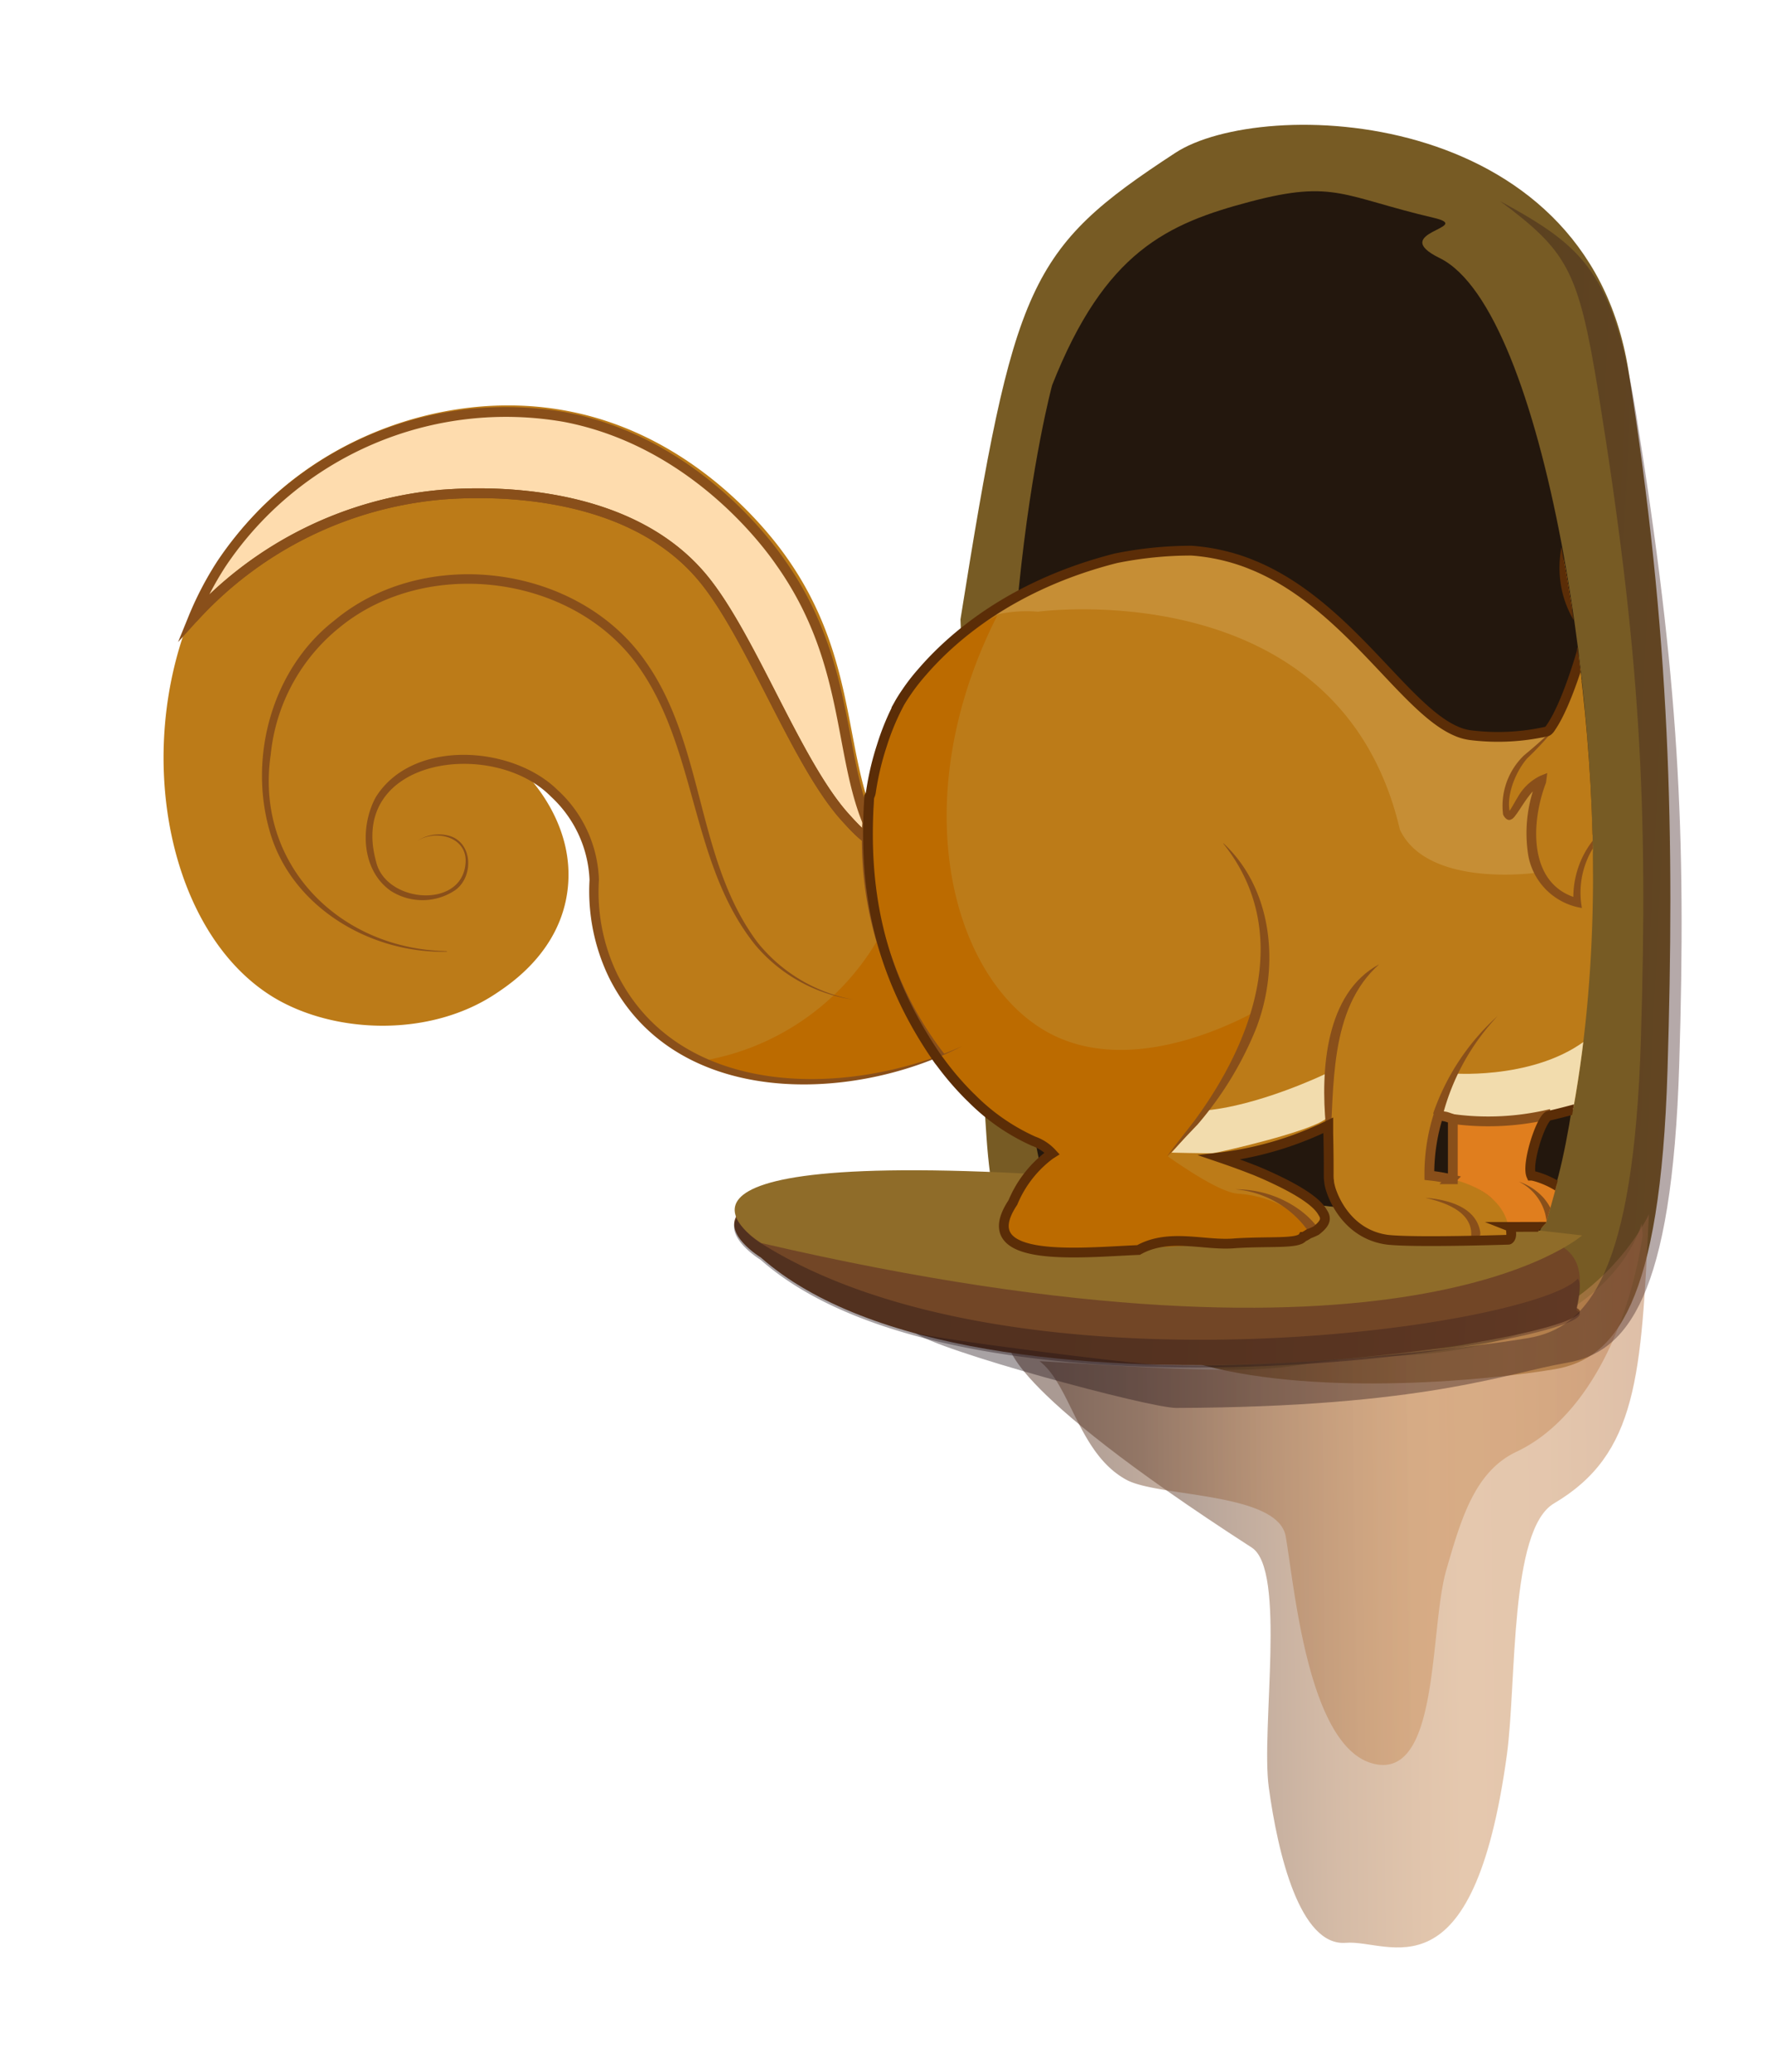 <svg xmlns="http://www.w3.org/2000/svg" xmlns:xlink="http://www.w3.org/1999/xlink" width="181.1" height="211.76" viewBox="0 0 181.1 211.76">
  <defs>
    <style>
      .cls-1, .cls-15, .cls-18, .cls-28 {
        fill: none;
      }

      .cls-2 {
        isolation: isolate;
      }

      .cls-3 {
        fill: #775b24;
      }

      .cls-4 {
        fill: #23170d;
      }

      .cls-5, .cls-6 {
        mix-blend-mode: multiply;
        opacity: 0.5;
      }

      .cls-5 {
        fill: url(#linear-gradient);
      }

      .cls-6 {
        fill: url(#linear-gradient-2);
      }

      .cls-7 {
        fill: #724626;
      }

      .cls-8, .cls-9 {
        opacity: 0.39;
      }

      .cls-8 {
        fill: url(#linear-gradient-3);
      }

      .cls-9 {
        fill: url(#linear-gradient-4);
      }

      .cls-10 {
        fill: #8f6c29;
      }

      .cls-11 {
        clip-path: url(#clip-path);
      }

      .cls-12, .cls-16 {
        fill: #bc7b18;
      }

      .cls-13 {
        fill: #bc6b00;
      }

      .cls-14, .cls-25 {
        fill: #fedcae;
      }

      .cls-14, .cls-15 {
        stroke: #894f1a;
      }

      .cls-14, .cls-15, .cls-16, .cls-18, .cls-27, .cls-28 {
        stroke-miterlimit: 10;
      }

      .cls-16, .cls-27 {
        stroke: #bc7b18;
      }

      .cls-17 {
        fill: #e07e1e;
      }

      .cls-18 {
        stroke: #231f20;
      }

      .cls-19 {
        fill: #f6f6f6;
      }

      .cls-20 {
        fill: #3d3123;
      }

      .cls-21 {
        fill: #894f1a;
      }

      .cls-22 {
        fill: #af6104;
      }

      .cls-23, .cls-24 {
        fill: #f2dcad;
      }

      .cls-23 {
        mix-blend-mode: screen;
        opacity: 0.2;
      }

      .cls-26 {
        fill: #911919;
      }

      .cls-27 {
        fill: #cc821f;
      }

      .cls-28 {
        stroke: #5b2d07;
      }
    </style>
    <linearGradient id="linear-gradient" x1="-12345.17" y1="-77.84" x2="-12410.67" y2="-81.79" gradientTransform="matrix(-1, -0.05, -0.05, 1, -12231.97, -335.23)" gradientUnits="userSpaceOnUse">
      <stop offset="0" stop-color="#563628"/>
      <stop offset="0.15" stop-color="#83593d"/>
      <stop offset="0.3" stop-color="#ab784f"/>
      <stop offset="0.43" stop-color="#c38b5a"/>
      <stop offset="0.5" stop-color="#cc925e"/>
      <stop offset="0.64" stop-color="#c98e5b"/>
      <stop offset="0.78" stop-color="#bf8152"/>
      <stop offset="0.93" stop-color="#ae6d43"/>
      <stop offset="1" stop-color="#a4603a"/>
    </linearGradient>
    <linearGradient id="linear-gradient-2" x1="-12335.31" y1="-86.16" x2="-12409.86" y2="-90.65" xlink:href="#linear-gradient"/>
    <linearGradient id="linear-gradient-3" x1="-12401.85" y1="-107.64" x2="-12315.09" y2="-107.64" gradientTransform="matrix(-1, -0.05, -0.05, 1, -12231.97, -335.23)" gradientUnits="userSpaceOnUse">
      <stop offset="0" stop-color="#542c28"/>
      <stop offset="0.16" stop-color="#452422"/>
      <stop offset="0.45" stop-color="#30181a"/>
      <stop offset="0.73" stop-color="#231116"/>
      <stop offset="0.99" stop-color="#1f0f14"/>
    </linearGradient>
    <linearGradient id="linear-gradient-4" x1="-12410.85" y1="-159.35" x2="-12334.09" y2="-159.35" xlink:href="#linear-gradient-3"/>
    <clipPath id="clip-path">
      <path class="cls-1" d="M158.7,51.52c1.89,9,8.6,42.73-.7,73.46l-3.79,4.08-57.74,2.81L9.23,99.75,15.9,47.07,57.51,35.64Z"/>
    </clipPath>
  </defs>
  <g class="cls-2">
    <g id="Layer_1" data-name="Layer 1">
      <g>
        <g>
          <path class="cls-3" d="M98.16,63.3s1.22,32.13,2.66,52.89,10,20.09,22.2,23.34,29.7,1.44,35.89.39,10.78-6.68,11.51-30.52.34-44.48-4-71.59-37.52-27.94-46.3-22.19C105.08,25.45,103.65,28.88,98.16,63.3Z"/>
          <path class="cls-4" d="M162.47,96.78c-2.45,29.29-5.36,37.57-20.88,39-1.43.13-14.15,2.75-15.56,2.72-13.81-.23-18.6-10.07-20.73-25.14-6.11-43.31,2.23-74,2.23-74,5.4-13.67,11.76-16.52,20.31-18.77s9.45-.49,18.73,1.68c4.17,1-4.81,1.46.56,4.1C158,31.69,164.3,75,162.47,96.78Z"/>
          <path class="cls-5" d="M168.52,124.08s-9,20.33-38.84,11.83c-2.7-.77-5.53,0-8.27.62-9.78,2.38-9.12,2.11-18.32.68,0,0-1.25,4.09,24.84,20.94,3.56,2.3.93,18.55,1.74,24.5.93,6.82,3.19,16.27,7.88,15.89,4.44-.37,13,6.07,16.46-19.25,1-7.43.25-23,4.82-25.66C167.38,148.57,167.73,140.57,168.52,124.08Z"/>
          <path class="cls-6" d="M155,148.35c-4.23,2-5.64,6.7-7.2,12.14-1.72,6-.65,21.36-7.38,19.76S132.3,162.16,131.4,157c-.8-4.5-12.92-4-16.23-5.75-4.94-2.64-5.72-9.7-8.93-12.15,11.87.68,21.1,1.43,27.11.3a86.87,86.87,0,0,1,9.65-.85c21.91-1,24.79-13.57,24.79-13.57,0,.42.08.83.1,1.25C166.23,136.91,161.43,145.32,155,148.35Z"/>
          <path class="cls-7" d="M161.13,133.67c5.64,2.59-61.4,14.24-83.38-5.17,0,0-16.27-9.86,30.8-6.89C152.33,127.66,163.68,122.09,161.13,133.67Z"/>
          <path class="cls-8" d="M77.8,127.06c25.9,16.36,79.07,8.51,83.45,3.61.48.53-.05,2.9-.13,3.25,5.64,2.58-61.4,14.24-83.39-5.18,0,0-3.68-2.23-2.46-4.25A7.25,7.25,0,0,0,77.8,127.06Z"/>
          <path class="cls-9" d="M156.19,136.74c6.18-1.05,10.78-6.68,11.51-30.52s0-39.24-4.39-66.36c-2-12.28-3.14-14.18-10-19.31,8.67,4.74,11.58,7.29,13.92,21.84,4.36,27.12,5.12,42.52,4.39,66.36s-5.33,29.47-11.51,30.52-14.55,4.53-39.9,4.61c-2.78,0-24.58-5.91-26.68-7.69,1.08.52,22,3.2,25.17,3.3C131.13,139.91,150,137.79,156.19,136.74Z"/>
          <path class="cls-10" d="M161.69,126.25s-18.06,16.1-83.89.78c0,0-16.26-9.85,30.81-6.88Z"/>
        </g>
        <g class="cls-11">
          <g>
            <g>
              <path class="cls-12" d="M91.73,87.52h0a28.1,28.1,0,0,1-4,14.62,24.48,24.48,0,0,1-1.58,2.27,25.41,25.41,0,0,1-5.26,4.94c-.32.25-.65.49-1,.74-2.65-.22-4.52,0-8.46-1.64A16.48,16.48,0,0,1,61.16,93.73c-.2-4-.34-7.7-3-11.14A12,12,0,0,0,57,81.37a14.91,14.91,0,0,0-3.6-2.62c.66.65,5.42,5.45,4.61,12.17-.75,6.23-5.73,9.55-7.32,10.61C44,106,34.32,105.68,28.09,102c-10.84-6.45-14.52-24.89-8.47-39.43A33.53,33.53,0,0,1,22.55,57C30.29,45.21,45.15,39.53,58,42c13.5,2.55,21.23,13.34,22.26,14.77,7.82,10.92,5.73,21.17,10,28.68A14.58,14.58,0,0,0,91.73,87.52Z"/>
              <path class="cls-13" d="M100.59,105.55a33.69,33.69,0,0,1-29.14,2.91A25.68,25.68,0,0,0,93.21,83.25a15.81,15.81,0,0,0,2.51,2.45,39.8,39.8,0,0,0,2.1,13.92A32.59,32.59,0,0,0,100.59,105.55Z"/>
              <path class="cls-14" d="M89.61,86c-.66.39-2.57-1.75-3.21-2.46-5-5.51-9.63-18.52-14.58-24.48-8.1-9.76-23.63-8.72-26.41-8.53A38.85,38.85,0,0,0,19.73,63.18a33.38,33.38,0,0,1,2.9-5.56,35,35,0,0,1,35.08-15c13.35,2.55,21,13.34,22,14.78C87.45,68.28,85.39,78.53,89.61,86Z"/>
              <path class="cls-15" d="M89.61,86c-.66.39-2.57-1.75-3.21-2.46-5-5.51-9.63-18.52-14.58-24.48-8.1-9.76-23.63-8.72-26.41-8.53A38.85,38.85,0,0,0,19.73,63.18"/>
              <path class="cls-12" d="M175.58,56.83c.17-.34,4.61-11.09,10-9.46,2.14,1.35-1.55,8.82-1.55,8.82Z"/>
              <path class="cls-16" d="M206.94,81a11.09,11.09,0,0,0-2,.13,18.18,18.18,0,0,0-6.7-1.77l-.58,0h0a42.5,42.5,0,0,0-8.24.37h0a16.46,16.46,0,0,0-2.72.06,9.2,9.2,0,0,0,4.82-7.18c.44-5.37-4.23-10-9.45-10.17s-10.23,4-10.2,9.4c0,5.05,4.51,9,9.29,9.27-.58.21-1.15.45-1.71.69l-.22.1A37.54,37.54,0,0,0,171,87l-.09.06c-1-1.44-2-2.89-3-4.27-7.33,1.72-6.8,9.07-6.75,9.39-7.52-2-3.84-12.17-3.6-12.51-1.72.58-2.92,3.77-3.36,3.77s-.94-3.14,1.69-6.13a14.35,14.35,0,0,0,2.72-2.74h0a19.74,19.74,0,0,0,3.26-8,3.25,3.25,0,0,1,.87-1.3c1.12-1.13,3.3-2.65,7-5.85l.33-.26a15.51,15.51,0,0,1,5.38-2.44,42.06,42.06,0,0,1,8.66-1.29,20.12,20.12,0,0,1,4.67.08c.08.26-1.84,2.25-1.41,2.69s9.55,1.9,15,9.48C205.07,71.27,207.67,76.21,206.94,81Z"/>
              <path class="cls-12" d="M179.33,100.26a.06.06,0,0,0,0,0c-.34-1.32-3.93-7-7.87-12.68,0,0,0,0,0,0l-.2-.28-.08-.12c-1-1.41-2-2.82-2.92-4.16a2.53,2.53,0,0,0-.74-.19c-2.57-.29-4.8,3.64-5.46,4.79a6.29,6.29,0,0,0-.9,2.64,5.88,5.88,0,0,0,.1,1.67,5.17,5.17,0,0,1-2.81-1.25c-2.86-2.63-1.33-8.38-1-9.52.14-.53.28-1,.39-1.26,0-.06.11-.27,0-.33s-.15,0-.22,0a6.57,6.57,0,0,0-1.67,1.28,5.86,5.86,0,0,0-1.43,2.25c0,.08,0,.5-.13.51h0a6.51,6.51,0,0,1-.11-2.15,6.9,6.9,0,0,1,1.88-3.88,13.42,13.42,0,0,0,2.12-1.92c.24-.28.46-.55.67-.81a.17.17,0,0,0-.14,0,.29.29,0,0,0-.08,0l-.63.17a23.13,23.13,0,0,1-7.73.38,5.32,5.32,0,0,1-1.41-.36l-.15-.06c-5.33-2.27-11-12.7-20.53-16.72l-.42-.17c-.38-.15-.76-.29-1.15-.42a20.07,20.07,0,0,0-5-1h-.09a39.13,39.13,0,0,0-7.65.77C98.53,61.25,92.68,70.63,92.68,70.63A26.8,26.8,0,0,0,88.8,82.47a34.91,34.91,0,0,0,1.39,14.66s2.74,8.59,9,14.43l.22.19a21.44,21.44,0,0,0,6.4,4.34,4.84,4.84,0,0,1,2.14,1.46,5.36,5.36,0,0,0-.59.38c-3.55,2.48-5.77,7.74-3.64,9.12a1.42,1.42,0,0,0,.41.2,4,4,0,0,0,2.25,0c6.34-1.56,26.48-.83,26.48-.83a8,8,0,0,0,1.37-.57c3.26-1.82-1-4.3-5.26-6.06l-.72-.29-.32-.13c-1.45-.56-2.81-1-3.78-1.34l-.18,0a34.42,34.42,0,0,0,11.82-3.37v.14c.15,6,0,5.27.16,6s1,4.12,4.13,5.41l.22.09a6.61,6.61,0,0,0,1.56.36,67.57,67.57,0,0,0,9.2.12c1.71-.07,2.94-.14,3.14-.12s.29-.4.2-1.14c-.31-2.29-3-4.29-5.62-5a8.74,8.74,0,0,0-2.5-.27h0v0a19.77,19.77,0,0,1,.88-6.08c.41.09.83.17,1.24.23l.21,0a25.31,25.31,0,0,0,3.32.27c.4,0,.8,0,1.19,0a27.86,27.86,0,0,0,5.36-.67l.1,0c7.4-1.68,12.81-5.91,13.68-7.72a5.36,5.36,0,0,1,.73-1.12c1.82-2.23,5.46-4.09,6.35-4.61h0C179.37,100.44,179.35,100.34,179.33,100.26Z"/>
              <path class="cls-17" d="M161.86,125.3a15.25,15.25,0,0,1-2.72.09c-1.74,0-3.86,0-5-.07-.21-1.41-1.46-3.76-5.78-4.83v-6.27a26.88,26.88,0,0,0,9.9-.34c-1,1.44-2.24,3.85-1.82,6.32C156.52,120.12,161.7,120.8,161.86,125.3Z"/>
              <line class="cls-18" x1="158.66" y1="74.57" x2="158.66" y2="74.57"/>
              <path class="cls-19" d="M184.28,66.25H184c-3.45,0-6.68,2.81-6.65,6.33a6.61,6.61,0,0,0,6.31,6.24,4.14,4.14,0,0,0,.61,0,6.6,6.6,0,0,0,6.42-5.73C191,69.49,187.83,66.39,184.28,66.25Zm-3.62,7.84a4.22,4.22,0,1,1,8.38.32,4.19,4.19,0,1,1-8.38-.32Z"/>
              <path class="cls-20" d="M185,69.58a4.45,4.45,0,0,0-4.37,4.51,4.19,4.19,0,1,0,8.38.32A4.45,4.45,0,0,0,185,69.58Zm1.67,4.27a1.46,1.46,0,0,1-1.31-1.47,1.4,1.4,0,1,1,2.78.11A1.45,1.45,0,0,1,186.7,73.85Z"/>
              <path class="cls-21" d="M158.09,125.43a5.13,5.13,0,0,0-2.87-4.68,6,6,0,0,1,2.56,1.69,5.81,5.81,0,0,1,1.3,2.91l-1,.08Z"/>
              <path class="cls-12" d="M165.11,67.14c0-.13-11.36-6.19-.83-19.75,1.87-2,4.48-.35,5.82,2.85s-.11,11.17-.52,12Z"/>
              <path class="cls-22" d="M166.4,47.39C158.19,58,163.3,64,165.92,66.16l-.89,1c0-.13-11.36-6.19-.83-19.75a2.41,2.41,0,0,1,3-.6A2.91,2.91,0,0,0,166.4,47.39Z"/>
              <path class="cls-21" d="M179.37,100.7a21.47,21.47,0,0,1-12-3.42,21,21,0,0,0,11.93,2.42l0,1Z"/>
              <path class="cls-23" d="M158.55,74.76a8.89,8.89,0,0,1-.64.76,13.73,13.73,0,0,1-2,1.84c-2.57,2.91-2.17,6-1.74,6.13h0c.48-.21,1.65-3.2,3.31-3.76l0,.06,0,0,.1,0c-.17.24-2,5.32-.53,9a1.21,1.21,0,0,0,0,.14l-.08.26s-11.07,1.59-13.9-4.41c-6.19-26.48-37-22.27-37-22.27a13.79,13.79,0,0,0-3.5.15c-.36.06-.71.14-1,.22l.42-.34a33.35,33.35,0,0,1,3.46-1.92c.75-.36,1.38-.62,2.62-1.13a37.8,37.8,0,0,1,4.75-1.71c.16-.05.77-.21,1.58-.38a28.94,28.94,0,0,1,5.45-.63c.92,0,1.6,0,2.09,0a23.14,23.14,0,0,1,4.48.68l.57.19.73.28.42.17c9.49,4,15.2,14.45,20.52,16.71l.16.07a5.23,5.23,0,0,0,1.41.36,23.11,23.11,0,0,0,7.73-.39c.32-.07.62-.16.62-.16S158.59,74.72,158.55,74.76Z"/>
              <path class="cls-24" d="M148.73,109.71s9.08.64,14.25-4.17,9.75-1.67,9.44-.52-3.49,7-14,8.86c-7.87,1.38-10.06.41-11.43,0"/>
              <path class="cls-24" d="M135.41,109.77s-6.95,3.34-12.57,3.74c0-.07-2.67,3.49-3.56,4.27,0,0,4.31.11,4.74.06s9.9-2.16,11.55-3.55C135.51,114.4,135.4,110.42,135.41,109.77Z"/>
              <path class="cls-25" d="M206.69,80.79h-.09a12.2,12.2,0,0,1-4.31-2.35c-3.22-2.74-3.09-5.71-7-10.93a28.84,28.84,0,0,0-5.08-5.4c-6.95-5-17.91-.9-21.25.48l.68-1.07c.08-.36.17-.72.25-1.09s.15-.71.22-1.06a8.54,8.54,0,0,1,1-.8A9.94,9.94,0,0,1,175.22,57h0a5.19,5.19,0,0,0,.71-.17c.79-.16,1.66-.31,2.65-.46.75-.12,1.54-.22,2.35-.31s1.83-.19,2.68-.24,1.49-.12,2.31-.13,1.71,0,2.47.06a13.1,13.1,0,0,0-1.06,1.73,1.12,1.12,0,0,0-.11.48,1.07,1.07,0,0,0,.06.27c.17.48,2.23,1,2.74,1.12l2.27.89a24.64,24.64,0,0,1,9.81,7.07l.12.16C204.82,71.05,207.42,76,206.69,80.79Z"/>
              <path class="cls-15" d="M206.54,80.79h-.09a12.2,12.2,0,0,1-4.31-2.35c-3.22-2.74-3.09-5.71-7-10.93a28.51,28.51,0,0,0-5.08-5.4c-6.94-5-17.9-.9-21.24.48l.68-1.07.24-1.09c.08-.36.15-.71.22-1.06a9.46,9.46,0,0,1,1-.8A10,10,0,0,1,175.06,57h0a5.19,5.19,0,0,0,.71-.17c.78-.16,1.66-.31,2.65-.46.75-.12,1.53-.22,2.35-.31s1.82-.19,2.68-.24,1.48-.12,2.31-.13,1.7,0,2.46.06a14.35,14.35,0,0,0-1.06,1.73,1,1,0,0,0-.1.48.85.85,0,0,0,.05.27c.17.48,2.23,1,2.75,1.12l2.27.89a24.55,24.55,0,0,1,9.8,7.07l.12.16C204.67,71.05,207.27,76,206.54,80.79Z"/>
              <path class="cls-13" d="M104.39,127.39a2.89,2.89,0,0,1-1.37-1h0c-1-1.92,1-6.24,4.11-8.41.19-.14.38-.26.57-.38a4.74,4.74,0,0,0-2.08-1.44,21.12,21.12,0,0,1-6.34-4.38l-.13-.13c-8.18-8-10-19.87-10-19.87a29,29,0,0,1,1.15-15.7,23.67,23.67,0,0,1,4.62-7.84,23.24,23.24,0,0,1,7-5.33c-9.72,19.16-4.55,37.79,5.71,42.87,8.22,4.06,18.44-1.2,20.73-2.44a41.05,41.05,0,0,1-3.13,6.94,40.52,40.52,0,0,1-5.87,7.9c4.29,3,6.24,3.75,7.19,3.81a13,13,0,0,1,1.57.21,12.7,12.7,0,0,1,2,.6c1.35.55,4,2.11,3.81,3s-3.28.84-7.61,1.14C126.33,127,107.05,128.35,104.39,127.39Z"/>
              <path class="cls-21" d="M168,82.79a8.73,8.73,0,0,0-6.33,10A6.62,6.62,0,0,1,156.13,87a14.36,14.36,0,0,1,1.09-7.63l.54.72c-1.13.38-2,2-2.74,3.06-.2.24-.33.53-.69.63s-.7-.42-.72-.59a7.15,7.15,0,0,1,2.15-6c.89-.74,1.77-1.49,2.59-2.3a5.09,5.09,0,0,0,.73-.88,4.72,4.72,0,0,1-.64,1,33.61,33.61,0,0,1-2.37,2.5c-1.28,1.48-2.19,4-1.73,5.62a.43.43,0,0,0-.17,0s-.11.06-.08,0c.38-.49.66-1.08,1-1.62a5.28,5.28,0,0,1,2.34-2.23l.7-.28L158,80c-1.55,4-1.88,10.49,3.34,11.82l-.52.46c-.3-4.46,2.7-8.83,7.23-9.44Z"/>
              <path class="cls-21" d="M165.68,66a.5.5,0,0,0,.12.48,1.6,1.6,0,0,0-.19-.16c-6-4.8-4.36-12.75-.28-18.23,1-1.34,2.74-.91,3.64.31a6,6,0,0,1,1.42,3.69,51.51,51.51,0,0,1-.65,7.84,51.38,51.38,0,0,0,.41-7.83,5.81,5.81,0,0,0-1.45-3.47c-.77-1-2.2-1.41-3-.25-3.62,5.14-5.26,12.83.55,17.17l.28.23a.52.52,0,0,1,.12.49l-1-.27Z"/>
              <path class="cls-21" d="M146.46,113.82a23.82,23.82,0,0,1,6.61-10,23.32,23.32,0,0,0-5.65,10.26l-1-.28Z"/>
              <path class="cls-21" d="M141,98.5c-5.24,4.62-4.61,12.62-5.09,19L135.5,115c-.52-5.56-.08-13.5,5.46-16.46Z"/>
              <path class="cls-21" d="M125.05,86.19c5.13,4.78,5.76,12.82,3.25,19.1a35.39,35.39,0,0,1-5.9,9.62c-1.05,1.09-2.06,2.19-3.12,3.25.89-1.21,1.82-2.37,2.73-3.55,6.14-8.28,10.18-19.44,3-28.42Z"/>
              <path class="cls-21" d="M45.68,97.25c-7.79.23-15.95-4.56-18.13-12.36-2.17-7.6.28-16.55,6.61-21.47,9.25-7.74,24.91-5.74,31.81,4.17,6.09,8.6,5.14,20.33,11.47,28.74a16.32,16.32,0,0,0,9.74,5.82,16.19,16.19,0,0,1-10-5.59C70.55,88.3,71.3,76.63,65.24,68.1c-6.66-9.4-21.62-11.27-30.51-4a19.1,19.1,0,0,0-7.06,13c-1.66,11.2,7,19.91,18,20.1Z"/>
              <path class="cls-21" d="M98.31,106.92c-11.58,5.92-29.46,6.21-36.06-7a20.26,20.26,0,0,1-2-10A12.25,12.25,0,0,0,56.3,81.4c-5.9-6-20.81-4-17.86,6.66,1,4.33,9.17,4.91,9.15-.2-.09-2.5-3.31-3.1-5.08-1.83a4,4,0,0,1,3.22-.66c2.57.55,2.76,4.14.82,5.58a6,6,0,0,1-6.6.1c-3-2.09-3.18-6.54-1.56-9.56,3.71-6,13.9-5.34,18.56-.79a13,13,0,0,1,4.26,9.22,19.37,19.37,0,0,0,1.85,9.58c6.41,12.88,23.72,12.64,35.25,7.42Z"/>
              <path class="cls-21" d="M150.42,126.7a.87.87,0,0,1-.06-.45c.11-2.44-2.71-3.39-4.69-3.84,2.25.16,5.24.92,5.62,3.55l0,.25c0,.05.06.24,0,0l-.88.48Z"/>
              <path class="cls-21" d="M133.73,125.86a10.17,10.17,0,0,0-7.49-4.32,11.07,11.07,0,0,1,6.57,2.09,8.8,8.8,0,0,1,1.74,1.66l-.82.57Z"/>
              <path class="cls-22" d="M185.38,48.22c-4.44-1.41-8.21,6.72-9.14,8.87l-.62,0c.16-.34,4.33-11,9.37-9.37A1.31,1.31,0,0,1,185.38,48.22Z"/>
              <path class="cls-14" d="M182.25,62.42h-.46a10.11,10.11,0,0,0-9.74,7.69c0,.08,0,.15-.05.23,0,.23-.07.47-.09.71s0,.52,0,.78,0,.47,0,.7L172,73l0,.23c.75,4.29,4.77,7.51,9.08,7.86l.23,0h0a23.19,23.19,0,0,1,5.61-1.32h0l0,0,.09,0a9.17,9.17,0,0,0,4.77-7.1C192.3,67.22,187.55,62.63,182.25,62.42Zm-5,10.16c0-3.54,3.27-6.35,6.77-6.33h.22c3.56.14,6.77,3.24,6.46,6.85-.27,3.26-3.28,5.58-6.41,5.73a4.14,4.14,0,0,1-.61,0s0,0-.07,0C180.33,78.64,177.27,76,177.24,72.58Z"/>
              <path class="cls-12" d="M192,87.24h0l-.06,0a9.68,9.68,0,0,0-1.41.08h0a18.39,18.39,0,0,0-5.71,1.9c-1.12.52-1.13,8.2-1.11,10.42l-.6.1a31.77,31.77,0,0,1-4,.43h-.11c.07-.41-1-2.38-2.65-5.08-.07-.11-.14-.22-.2-.33-1.41-2.29-3.21-5-5.08-7.82a.25.25,0,0,0,0-.07,38.59,38.59,0,0,1,8.37-5l.22-.1c.59-.25,1.2-.49,1.83-.71h0A23.62,23.62,0,0,1,187,79.8h0a16.5,16.5,0,0,1,4.43.18,2.16,2.16,0,0,1,1,.56l.16.15C194.08,82.08,195.67,85.21,192,87.24Z"/>
              <g>
                <path class="cls-26" d="M195.56,83.29c-6.46-3.51-14.08-4.16-21.27-3.14a41.82,41.82,0,0,1,10.94-.64,29.73,29.73,0,0,1,10.5,2.78l0,0-.21,1Z"/>
                <path class="cls-26" d="M196.08,85.67c-5.6-3.06-12.22-3.66-18.48-2.79a31.65,31.65,0,0,1,16.58.91,21.14,21.14,0,0,1,2.09.89h0l-.21,1Z"/>
                <path class="cls-26" d="M194.82,87.64c-4.9-2.7-10.69-3.25-16.17-2.5a27,27,0,0,1,15.53,1.13l.85.38s-.21,1-.21,1Z"/>
              </g>
              <path class="cls-15" d="M148.37,114.34a27.24,27.24,0,0,0,10.15-.51"/>
              <path class="cls-15" d="M96.11,108A35.09,35.09,0,0,1,90.9,98.6a36,36,0,0,1-2.29-14.19l.24-3.19"/>
              <path class="cls-15" d="M148.48,114.36v6.15l-.08,0-.08,0a17.94,17.94,0,0,0-2.24-.38h0v0A20,20,0,0,1,147,114l.14,0,.65.12C148.14,114.23,148.48,114.36,148.48,114.36Z"/>
              <path class="cls-27" d="M177.35,56.15c.13-.24,3.28-7.86,7.08-6.71,1.53,1-1.1,6.26-1.1,6.26Z"/>
              <path class="cls-1" d="M177.13,56.15c.12-.24,3.27-7.86,7.07-6.71,1.53,1-1.09,6.26-1.09,6.26Z"/>
              <path class="cls-15" d="M175.12,56.83a64.69,64.69,0,0,1,9.38-1.35"/>
              <path class="cls-27" d="M166.09,63.42c0-.08-7.26-4-.53-12.62,1.19-1.26,2.86-.22,3.72,1.82s-.07,7.14-.33,7.66Z"/>
              <path class="cls-1" d="M166.07,63.73c0-.09-7.26-4-.53-12.62,1.18-1.27,2.86-.23,3.71,1.82s-.07,7.14-.33,7.66Z"/>
            </g>
            <path class="cls-28" d="M207.92,81.14c-.2,0-.4-.06-.6-.08,0,0,.19,0,.15,0,.7-4.82-1.9-9.8-4.51-13.43-5.51-7.64-14.44-9.13-14.88-9.58-.06-.06-.21,0-.19-.08a4.69,4.69,0,0,1,.51-1c.44-.65,1.21-1.39.84-2a22.22,22.22,0,0,0-4.46-.08c.88-2,2.71-6.6,1-7.69a3.9,3.9,0,0,0-2.32,0c-4.09,1-7.26,7.63-7.83,8.92a21.74,21.74,0,0,0-3,1.11c-.22.1-.44.21-.67.34a10.83,10.83,0,0,0-1.41.87,29.94,29.94,0,0,0,.33-3.7,12.41,12.41,0,0,0-.54-4.67c-.95-2.27-2.53-3.75-4-3.74a2.36,2.36,0,0,0-1.56.57,3.66,3.66,0,0,0-.43.38c-7.26,9.41-4.1,15.24-1.45,18-.6-.2-1.32.83-1.23,1.26,0,0-1.5,5.37-3.15,7.77,0,0-.22.39-.44.44a22.7,22.7,0,0,1-7.71.39,5.26,5.26,0,0,1-1.4-.36l-.16-.07c-5.31-2.28-11-12.79-20.47-16.84l-.42-.17c-.38-.16-.76-.3-1.15-.43a20.4,20.4,0,0,0-5-1h-.09a39.07,39.07,0,0,0-7.63.78c-10.71,2.72-16.83,8.17-19.81,11.63a19.85,19.85,0,0,0-1.56,2c-.49.71-.73,1.14-.73,1.14a25.23,25.23,0,0,0-1.84,4.42A28.51,28.51,0,0,0,89,81a1.43,1.43,0,0,1-.16.42c-.63,9.16.81,17.94,7.1,26.93l.25.32a30.26,30.26,0,0,0,2.95,3.41l.13.12a21.07,21.07,0,0,0,6.36,4.42,4.67,4.67,0,0,1,1.89,1.25l-.22.14a11.68,11.68,0,0,0-3.78,4.87c-4.22,6.36,7,5.1,12.84,4.86,3.16-1.78,6.85-.38,9.92-.69,3.57-.22,6.45.09,6.89-.65.12,0,.5-.26.6-.32a6.8,6.8,0,0,0,.74-.32c.81-.64,1.16-1.14.67-1.85-.74-1.37-3.48-2.81-6.19-4l-.71-.3-.32-.12c-1.24-.49-2.41-.9-3.32-1.21A34.54,34.54,0,0,0,135.75,115l0,.81c.09,4.25,0,4.43.08,4.85a2.41,2.41,0,0,0,.09.55c.14.69,1.51,4.88,5.86,5.48,2.8.32,12.36,0,12.39,0s.36-.14.26-.83c0,0,0-.46-.05-.48,1,0,7.47,0,7.51-.09a1.79,1.79,0,0,0,0-.68c-.85-3.34-5-4.47-5.39-4.47-.51-1.15.92-5.64,1.73-6.1,0,0,3.31-.77,4.62-1.28a32.31,32.31,0,0,0,6.29-3.42l.81-.69a9.07,9.07,0,0,0,2.15-2,4.93,4.93,0,0,1,.6-1.16,12.77,12.77,0,0,1,1.56-1.77,35,35,0,0,1,4.8-3s.33-.36.31-.44c1.16,0,4.39-.66,4.39-.66a3.5,3.5,0,0,0,1.16,1.56,3.44,3.44,0,0,0,2.33.67,15.79,15.79,0,0,0,6.07-2.11c.2-.18.77-.67,1-.89a7.26,7.26,0,0,0,1.59-3.24c.25,0,1-.08,1.36-.12h.08a3.42,3.42,0,0,0,1.06-.72c.3-.25.75-.7,1-.88a34.14,34.14,0,0,0,5-6.29C207.13,85.54,210.56,81.37,207.92,81.14Z"/>
          </g>
        </g>
      </g>
    </g>
  </g>
</svg>
